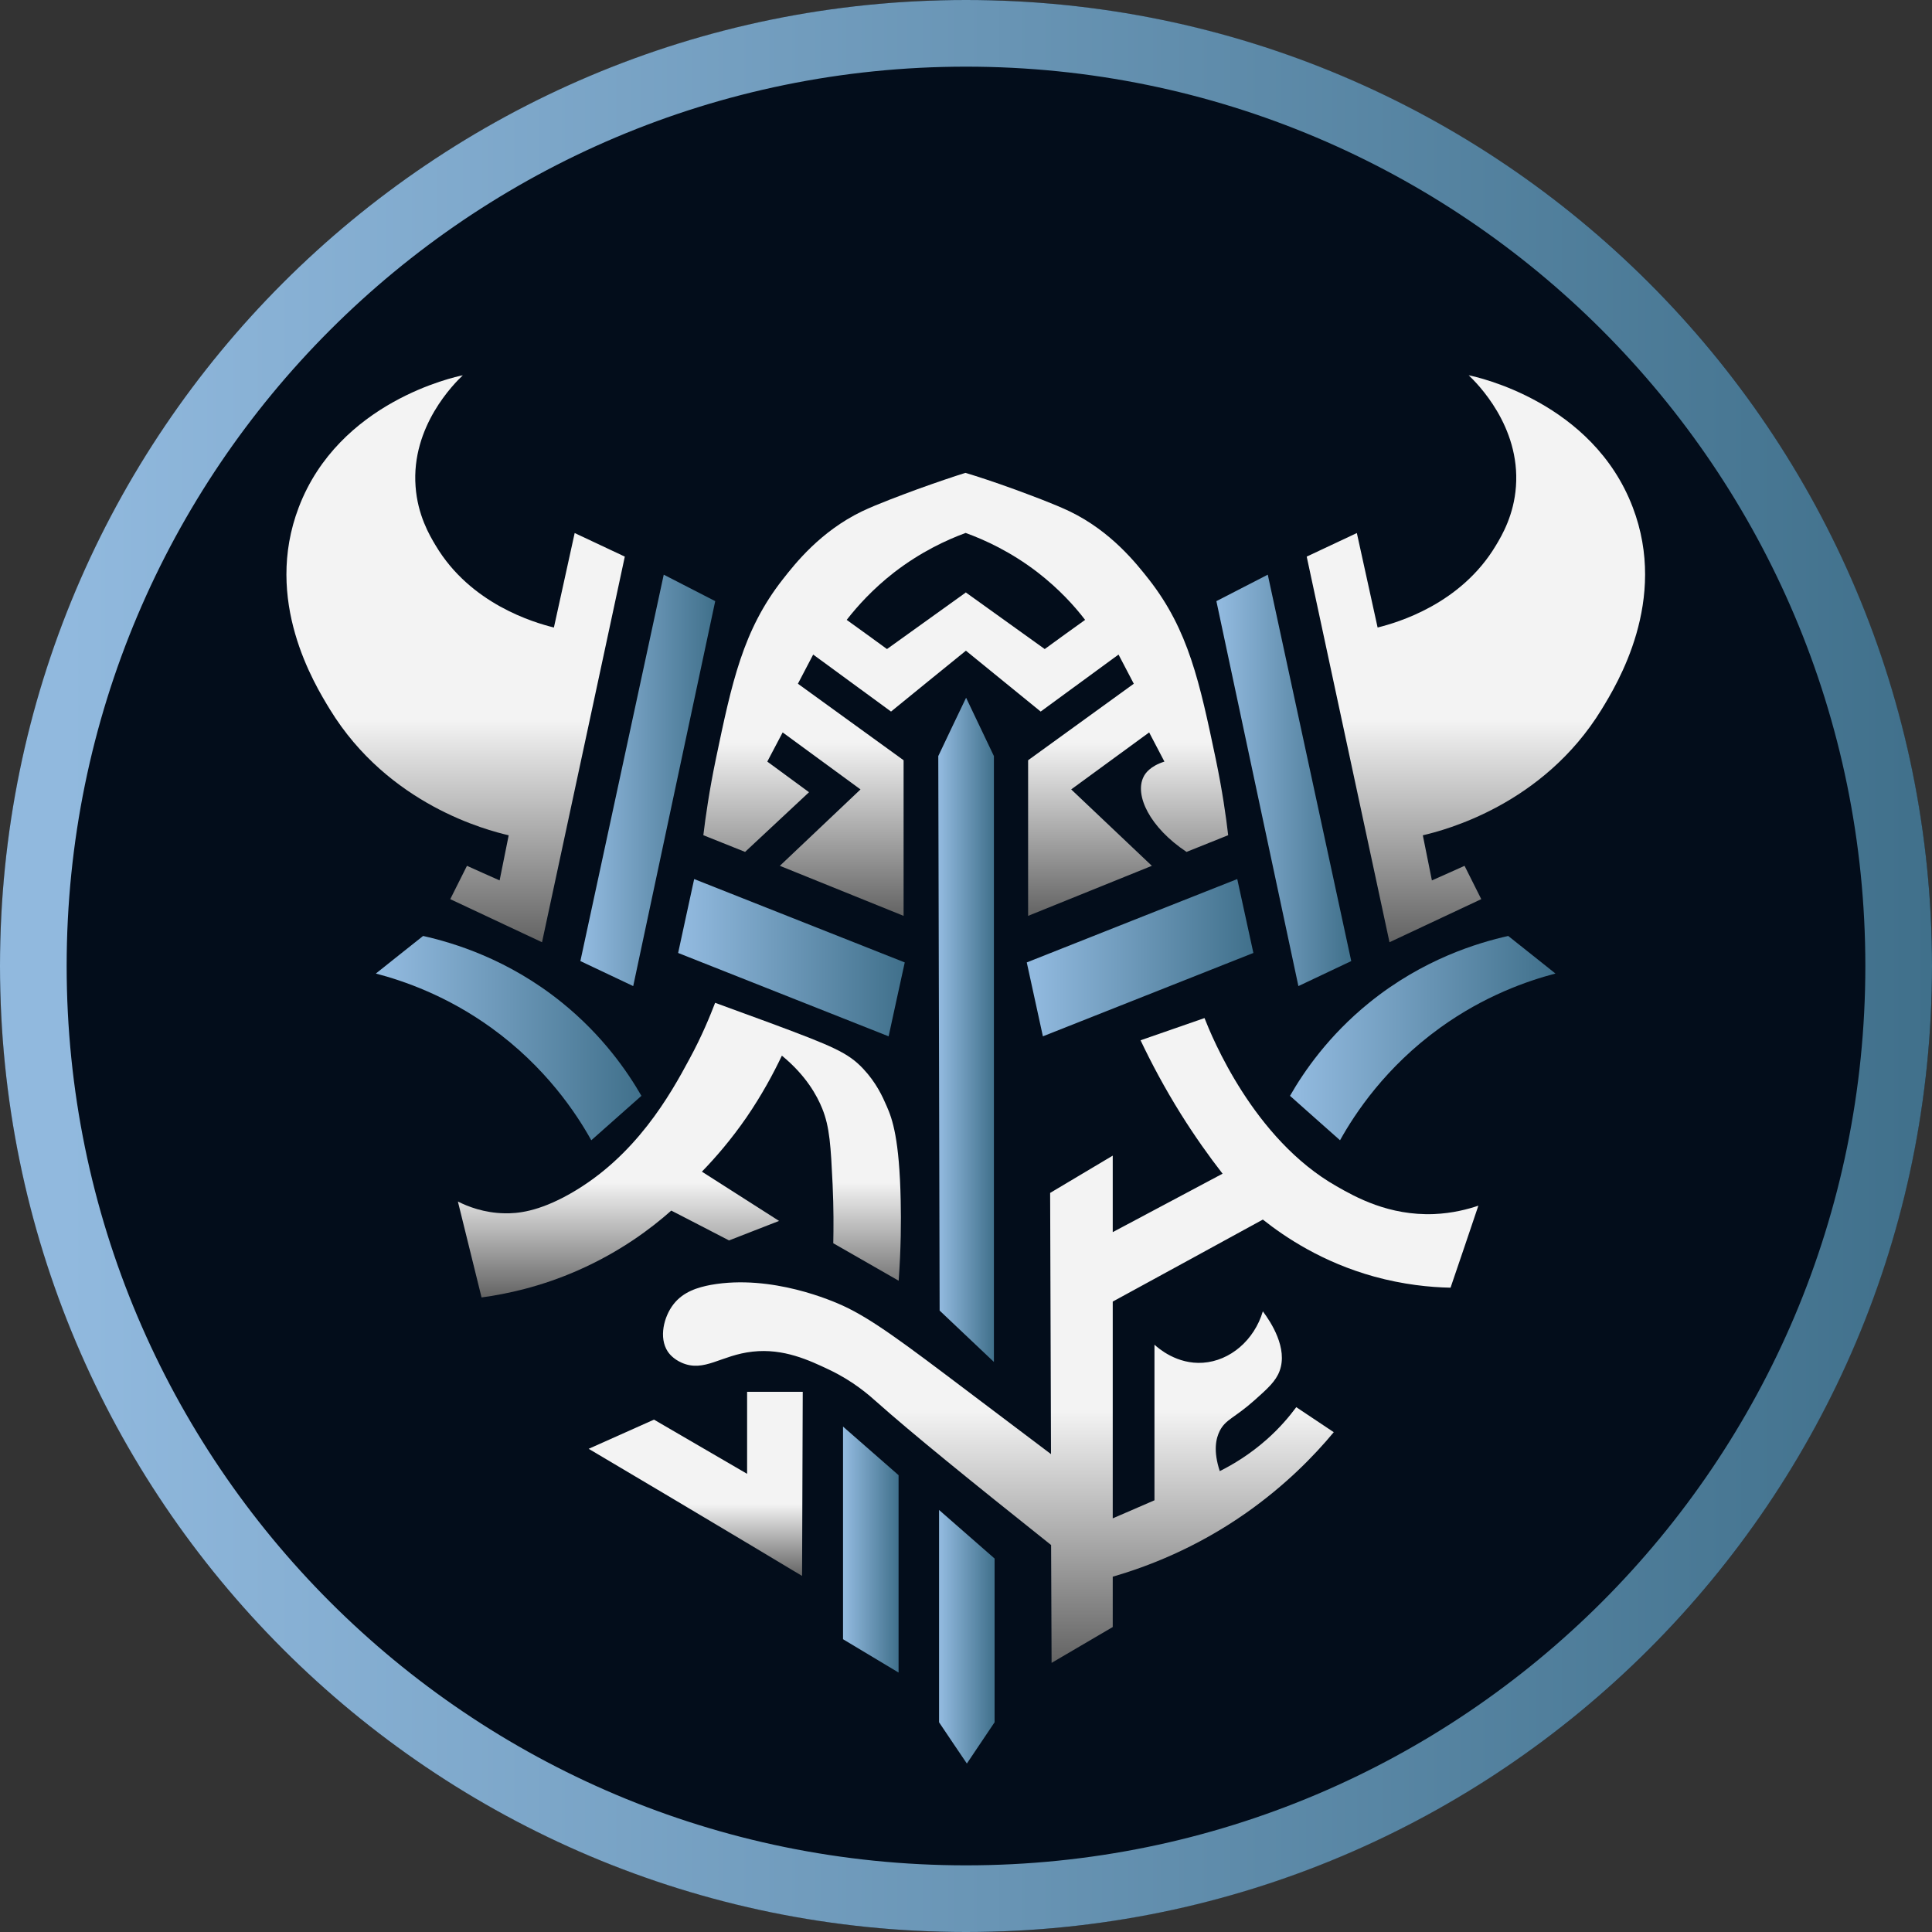 <svg width="20" height="20" viewBox="0 0 20 20" fill="none" xmlns="http://www.w3.org/2000/svg">
<rect x="0" y="0" width="20" height="20" fill="#333333" stroke="none"/>
<circle cx="10" cy="10" r="10" fill="#030D1B"/>
<path fill-rule="evenodd" clip-rule="evenodd" d="M10 0.69C4.858 0.69 0.69 4.858 0.69 10C0.69 15.142 4.858 19.31 10 19.31C15.142 19.31 19.31 15.142 19.31 10C19.31 4.858 15.142 0.69 10 0.69ZM0 10C0 4.477 4.477 0 10 0C15.523 0 20 4.477 20 10C20 15.523 15.523 20 10 20C4.477 20 0 15.523 0 10Z" fill="url(#paint0_linear_4118_8694)"/>
<g clip-path="url(#clip0_4118_8694)">
<path d="M4.791 3.885C4.705 3.967 4.255 4.411 4.302 5.036C4.323 5.329 4.444 5.538 4.51 5.647C4.871 6.253 5.525 6.444 5.734 6.496C5.806 6.169 5.878 5.844 5.949 5.518C6.122 5.6 6.295 5.68 6.468 5.762C6.183 7.093 5.896 8.424 5.611 9.754C5.295 9.606 4.978 9.457 4.661 9.308C4.719 9.193 4.776 9.078 4.834 8.963C4.946 9.014 5.06 9.064 5.172 9.114C5.204 8.959 5.234 8.802 5.266 8.647C5.044 8.595 4.022 8.334 3.416 7.345C3.254 7.08 2.724 6.217 3.093 5.251C3.509 4.16 4.705 3.902 4.791 3.885Z" fill="url(#paint1_linear_4118_8694)"/>
<path d="M9.713 7.827C9.809 7.625 9.904 7.424 10.001 7.223C10.097 7.424 10.192 7.625 10.289 7.827C10.289 9.917 10.289 12.009 10.289 14.099C10.101 13.922 9.914 13.744 9.727 13.567C9.723 11.654 9.717 9.74 9.713 7.827Z" fill="url(#paint2_linear_4118_8694)"/>
<path d="M9.721 17.829C9.817 17.971 9.912 18.114 10.009 18.256C10.105 18.114 10.2 17.971 10.296 17.829C10.296 17.264 10.296 16.698 10.296 16.134C10.105 15.966 9.912 15.799 9.721 15.631C9.721 16.363 9.721 17.097 9.721 17.829Z" fill="url(#paint3_linear_4118_8694)"/>
<path d="M8.727 16.969C8.918 17.084 9.111 17.199 9.302 17.314C9.302 16.634 9.302 15.952 9.302 15.271C9.111 15.103 8.918 14.936 8.727 14.768C8.727 15.501 8.727 16.235 8.727 16.969Z" fill="url(#paint4_linear_4118_8694)"/>
<path d="M7.727 15.969C7.919 16.084 8.112 16.199 8.303 16.314C8.306 15.678 8.307 15.044 8.31 14.408C8.119 14.408 7.926 14.408 7.734 14.408C7.734 14.692 7.734 14.974 7.734 15.257C7.414 15.07 7.091 14.883 6.77 14.696C6.544 14.797 6.32 14.897 6.094 14.998C6.639 15.32 7.183 15.644 7.727 15.969Z" fill="url(#paint5_linear_4118_8694)"/>
<path d="M12.283 8.819L12.714 8.646C12.693 8.462 12.654 8.186 12.585 7.855C12.419 7.065 12.304 6.523 11.894 5.999C11.764 5.834 11.504 5.502 11.074 5.294C10.907 5.214 10.65 5.12 10.498 5.064C10.292 4.989 10.118 4.932 9.994 4.895C9.872 4.933 9.701 4.991 9.498 5.064C9.334 5.125 9.083 5.217 8.922 5.294C8.492 5.502 8.231 5.834 8.102 5.999C7.691 6.523 7.576 7.065 7.411 7.855C7.342 8.186 7.303 8.462 7.281 8.646L7.713 8.819C7.933 8.613 8.155 8.406 8.375 8.201C8.231 8.095 8.087 7.989 7.943 7.884C7.997 7.783 8.048 7.683 8.102 7.582C8.371 7.779 8.638 7.975 8.908 8.172C8.63 8.435 8.351 8.7 8.073 8.963C8.5 9.136 8.926 9.308 9.354 9.481V7.87C8.99 7.606 8.624 7.342 8.26 7.078C8.313 6.978 8.365 6.877 8.418 6.776C8.687 6.973 8.955 7.169 9.224 7.366C9.482 7.156 9.739 6.946 9.999 6.736C10.256 6.946 10.514 7.156 10.773 7.366C11.042 7.169 11.31 6.973 11.579 6.776C11.632 6.877 11.684 6.978 11.737 7.078C11.373 7.342 11.008 7.606 10.643 7.87V9.481C11.071 9.308 11.497 9.136 11.924 8.963C11.646 8.7 11.367 8.435 11.089 8.172C11.359 7.975 11.626 7.779 11.896 7.582C11.949 7.683 12.001 7.783 12.054 7.884C11.906 7.931 11.855 8.006 11.838 8.042C11.743 8.231 11.901 8.565 12.283 8.819ZM10.815 6.719C10.544 6.525 10.272 6.329 10.001 6.135C10 6.133 9.999 6.133 9.999 6.132C9.997 6.133 9.996 6.133 9.996 6.135C9.725 6.329 9.453 6.525 9.182 6.719C9.043 6.618 8.905 6.517 8.765 6.417C8.877 6.273 9.036 6.097 9.254 5.927C9.531 5.713 9.8 5.589 9.996 5.517C10.193 5.588 10.465 5.712 10.744 5.927C10.963 6.097 11.123 6.273 11.233 6.417C11.092 6.517 10.954 6.618 10.815 6.719Z" fill="url(#paint6_linear_4118_8694)"/>
<path d="M6.008 9.949C6.296 8.615 6.584 7.283 6.871 5.949C7.048 6.04 7.227 6.132 7.404 6.223C7.12 7.55 6.838 8.88 6.555 10.208C6.372 10.121 6.191 10.035 6.008 9.949Z" fill="url(#paint7_linear_4118_8694)"/>
<path d="M7.02 9.865C7.746 10.153 8.472 10.44 9.199 10.728C9.255 10.473 9.309 10.219 9.366 9.963C8.639 9.675 7.913 9.387 7.186 9.1C7.13 9.354 7.076 9.609 7.02 9.865Z" fill="url(#paint8_linear_4118_8694)"/>
<path d="M3.891 10.078C4.181 10.154 4.626 10.308 5.085 10.639C5.649 11.046 5.965 11.524 6.121 11.804C6.294 11.65 6.467 11.498 6.64 11.344C6.494 11.091 6.239 10.72 5.819 10.38C5.261 9.928 4.692 9.759 4.38 9.689C4.217 9.819 4.053 9.948 3.891 10.078Z" fill="url(#paint9_linear_4118_8694)"/>
<path d="M15.204 3.885C15.29 3.967 15.739 4.411 15.693 5.036C15.672 5.329 15.551 5.538 15.485 5.647C15.123 6.253 14.47 6.444 14.261 6.496C14.189 6.169 14.117 5.844 14.046 5.518C13.873 5.6 13.7 5.68 13.527 5.762C13.812 7.093 14.099 8.424 14.384 9.754C14.7 9.606 15.017 9.457 15.334 9.308C15.276 9.193 15.219 9.078 15.161 8.963C15.049 9.014 14.935 9.064 14.823 9.114C14.791 8.959 14.761 8.802 14.729 8.647C14.951 8.595 15.973 8.334 16.579 7.345C16.741 7.08 17.271 6.217 16.902 5.251C16.486 4.16 15.29 3.902 15.204 3.885Z" fill="url(#paint10_linear_4118_8694)"/>
<path d="M13.988 9.949C13.7 8.615 13.412 7.283 13.124 5.949C12.947 6.04 12.769 6.132 12.592 6.223C12.875 7.55 13.157 8.88 13.441 10.208C13.624 10.121 13.805 10.035 13.988 9.949Z" fill="url(#paint11_linear_4118_8694)"/>
<path d="M12.975 9.865C12.248 10.153 11.523 10.44 10.796 10.728C10.74 10.473 10.685 10.219 10.629 9.963C11.356 9.675 12.081 9.387 12.808 9.1C12.864 9.354 12.919 9.609 12.975 9.865Z" fill="url(#paint12_linear_4118_8694)"/>
<path d="M16.102 10.078C15.812 10.154 15.367 10.308 14.908 10.639C14.344 11.046 14.028 11.524 13.872 11.804C13.699 11.65 13.526 11.498 13.354 11.344C13.499 11.091 13.754 10.72 14.174 10.38C14.732 9.928 15.301 9.759 15.613 9.689C15.776 9.819 15.94 9.948 16.102 10.078Z" fill="url(#paint13_linear_4118_8694)"/>
<path d="M10.886 17.214C11.097 17.091 11.307 16.967 11.519 16.843C11.519 16.669 11.519 16.497 11.519 16.322C11.873 16.219 12.377 16.029 12.901 15.661C13.306 15.376 13.603 15.072 13.807 14.826C13.678 14.74 13.548 14.654 13.419 14.567C13.344 14.668 13.246 14.783 13.117 14.898C12.939 15.056 12.765 15.16 12.627 15.229C12.558 15.019 12.587 14.891 12.627 14.812C12.689 14.691 12.777 14.682 12.987 14.495C13.124 14.373 13.207 14.298 13.246 14.193C13.334 13.957 13.157 13.687 13.073 13.575C12.983 13.875 12.734 14.087 12.454 14.107C12.184 14.126 11.991 13.957 11.951 13.92C11.951 14.457 11.951 14.995 11.951 15.531C11.807 15.593 11.663 15.656 11.519 15.718C11.519 14.97 11.519 14.222 11.519 13.474C12.037 13.191 12.555 12.909 13.073 12.625C13.305 12.809 13.691 13.067 14.225 13.215C14.527 13.298 14.8 13.326 15.016 13.33C15.113 13.047 15.208 12.765 15.304 12.481C15.198 12.517 15.038 12.56 14.844 12.568C14.376 12.586 14.03 12.391 13.836 12.28C12.974 11.791 12.544 10.73 12.469 10.539C12.249 10.615 12.027 10.693 11.807 10.769C11.919 11.005 12.056 11.263 12.224 11.532C12.368 11.762 12.515 11.969 12.656 12.15C12.277 12.352 11.897 12.553 11.519 12.755C11.519 12.491 11.519 12.227 11.519 11.963C11.303 12.091 11.087 12.221 10.871 12.349C10.874 13.251 10.877 14.152 10.88 15.053C10.687 14.907 10.176 14.521 10.008 14.395C9.357 13.903 9.025 13.654 8.727 13.517C8.629 13.472 7.991 13.188 7.359 13.301C7.227 13.326 7.073 13.37 6.971 13.503C6.873 13.629 6.817 13.847 6.913 13.992C6.926 14.011 6.967 14.067 7.057 14.107C7.292 14.21 7.462 14.028 7.791 13.992C8.112 13.956 8.378 14.082 8.583 14.179C8.838 14.3 9 14.446 9.072 14.51C9.435 14.833 10.037 15.322 10.881 15.994C10.883 16.4 10.884 16.807 10.886 17.214Z" fill="url(#paint14_linear_4118_8694)"/>
<path d="M8.094 10.928C8.347 11.135 8.459 11.346 8.511 11.474C8.59 11.668 8.6 11.868 8.619 12.258C8.631 12.514 8.629 12.726 8.626 12.87C8.852 12.999 9.077 13.129 9.303 13.258C9.327 12.923 9.329 12.641 9.324 12.431C9.311 11.792 9.238 11.584 9.18 11.453C9.136 11.351 9.071 11.208 8.936 11.064C8.779 10.897 8.622 10.831 7.971 10.589C7.735 10.502 7.54 10.431 7.403 10.381C7.352 10.513 7.268 10.722 7.137 10.963C6.941 11.328 6.582 11.973 5.899 12.359C5.568 12.546 5.352 12.563 5.222 12.56C5.011 12.556 4.842 12.49 4.74 12.438C4.822 12.769 4.903 13.1 4.985 13.431C5.244 13.396 5.597 13.321 5.985 13.15C6.423 12.957 6.742 12.716 6.949 12.532C7.148 12.635 7.348 12.737 7.547 12.841C7.719 12.773 7.892 12.707 8.065 12.639C7.799 12.47 7.532 12.299 7.266 12.129C7.41 11.981 7.57 11.795 7.727 11.568C7.886 11.336 8.004 11.117 8.094 10.928Z" fill="url(#paint15_linear_4118_8694)"/>
</g>
<defs>
<linearGradient id="paint0_linear_4118_8694" x1="0.693" y1="10" x2="20" y2="10" gradientUnits="userSpaceOnUse">
<stop stop-color="#91B9DE"/>
<stop offset="0" stop-color="#91B9DE"/>
<stop offset="1" stop-color="#40708B"/>
</linearGradient>
<linearGradient id="paint1_linear_4118_8694" x1="4.716" y1="3.885" x2="4.716" y2="9.754" gradientUnits="userSpaceOnUse">
<stop offset="0.61" stop-color="#F3F3F3"/>
<stop offset="1" stop-color="#636363"/>
</linearGradient>
<linearGradient id="paint2_linear_4118_8694" x1="9.733" y1="10.661" x2="10.289" y2="10.661" gradientUnits="userSpaceOnUse">
<stop stop-color="#91B9DE"/>
<stop offset="0" stop-color="#91B9DE"/>
<stop offset="1" stop-color="#40708B"/>
</linearGradient>
<linearGradient id="paint3_linear_4118_8694" x1="9.741" y1="16.944" x2="10.296" y2="16.944" gradientUnits="userSpaceOnUse">
<stop stop-color="#91B9DE"/>
<stop offset="0" stop-color="#91B9DE"/>
<stop offset="1" stop-color="#40708B"/>
</linearGradient>
<linearGradient id="paint4_linear_4118_8694" x1="8.746" y1="16.041" x2="9.302" y2="16.041" gradientUnits="userSpaceOnUse">
<stop stop-color="#91B9DE"/>
<stop offset="0" stop-color="#91B9DE"/>
<stop offset="1" stop-color="#40708B"/>
</linearGradient>
<linearGradient id="paint5_linear_4118_8694" x1="7.202" y1="14.408" x2="7.202" y2="16.314" gradientUnits="userSpaceOnUse">
<stop offset="0.61" stop-color="#F3F3F3"/>
<stop offset="1" stop-color="#636363"/>
</linearGradient>
<linearGradient id="paint6_linear_4118_8694" x1="9.998" y1="4.895" x2="9.998" y2="9.481" gradientUnits="userSpaceOnUse">
<stop offset="0.61" stop-color="#F3F3F3"/>
<stop offset="1" stop-color="#636363"/>
</linearGradient>
<linearGradient id="paint7_linear_4118_8694" x1="6.056" y1="8.078" x2="7.404" y2="8.078" gradientUnits="userSpaceOnUse">
<stop stop-color="#91B9DE"/>
<stop offset="0" stop-color="#91B9DE"/>
<stop offset="1" stop-color="#40708B"/>
</linearGradient>
<linearGradient id="paint8_linear_4118_8694" x1="7.101" y1="9.914" x2="9.366" y2="9.914" gradientUnits="userSpaceOnUse">
<stop stop-color="#91B9DE"/>
<stop offset="0" stop-color="#91B9DE"/>
<stop offset="1" stop-color="#40708B"/>
</linearGradient>
<linearGradient id="paint9_linear_4118_8694" x1="3.986" y1="10.747" x2="6.64" y2="10.747" gradientUnits="userSpaceOnUse">
<stop stop-color="#91B9DE"/>
<stop offset="0" stop-color="#91B9DE"/>
<stop offset="1" stop-color="#40708B"/>
</linearGradient>
<linearGradient id="paint10_linear_4118_8694" x1="15.279" y1="3.885" x2="15.279" y2="9.754" gradientUnits="userSpaceOnUse">
<stop offset="0.61" stop-color="#F3F3F3"/>
<stop offset="1" stop-color="#636363"/>
</linearGradient>
<linearGradient id="paint11_linear_4118_8694" x1="12.64" y1="8.078" x2="13.988" y2="8.078" gradientUnits="userSpaceOnUse">
<stop stop-color="#91B9DE"/>
<stop offset="0" stop-color="#91B9DE"/>
<stop offset="1" stop-color="#40708B"/>
</linearGradient>
<linearGradient id="paint12_linear_4118_8694" x1="10.71" y1="9.914" x2="12.975" y2="9.914" gradientUnits="userSpaceOnUse">
<stop stop-color="#91B9DE"/>
<stop offset="0" stop-color="#91B9DE"/>
<stop offset="1" stop-color="#40708B"/>
</linearGradient>
<linearGradient id="paint13_linear_4118_8694" x1="13.449" y1="10.747" x2="16.102" y2="10.747" gradientUnits="userSpaceOnUse">
<stop stop-color="#91B9DE"/>
<stop offset="0" stop-color="#91B9DE"/>
<stop offset="1" stop-color="#40708B"/>
</linearGradient>
<linearGradient id="paint14_linear_4118_8694" x1="11.084" y1="10.539" x2="11.084" y2="17.214" gradientUnits="userSpaceOnUse">
<stop offset="0.61" stop-color="#F3F3F3"/>
<stop offset="1" stop-color="#636363"/>
</linearGradient>
<linearGradient id="paint15_linear_4118_8694" x1="7.033" y1="10.381" x2="7.033" y2="13.431" gradientUnits="userSpaceOnUse">
<stop offset="0.61" stop-color="#F3F3F3"/>
<stop offset="1" stop-color="#636363"/>
</linearGradient>
<clipPath id="clip0_4118_8694">
<rect width="14.119" height="14.386" fill="white" transform="translate(2.941 3.863)"/>
</clipPath>
</defs>
</svg>
